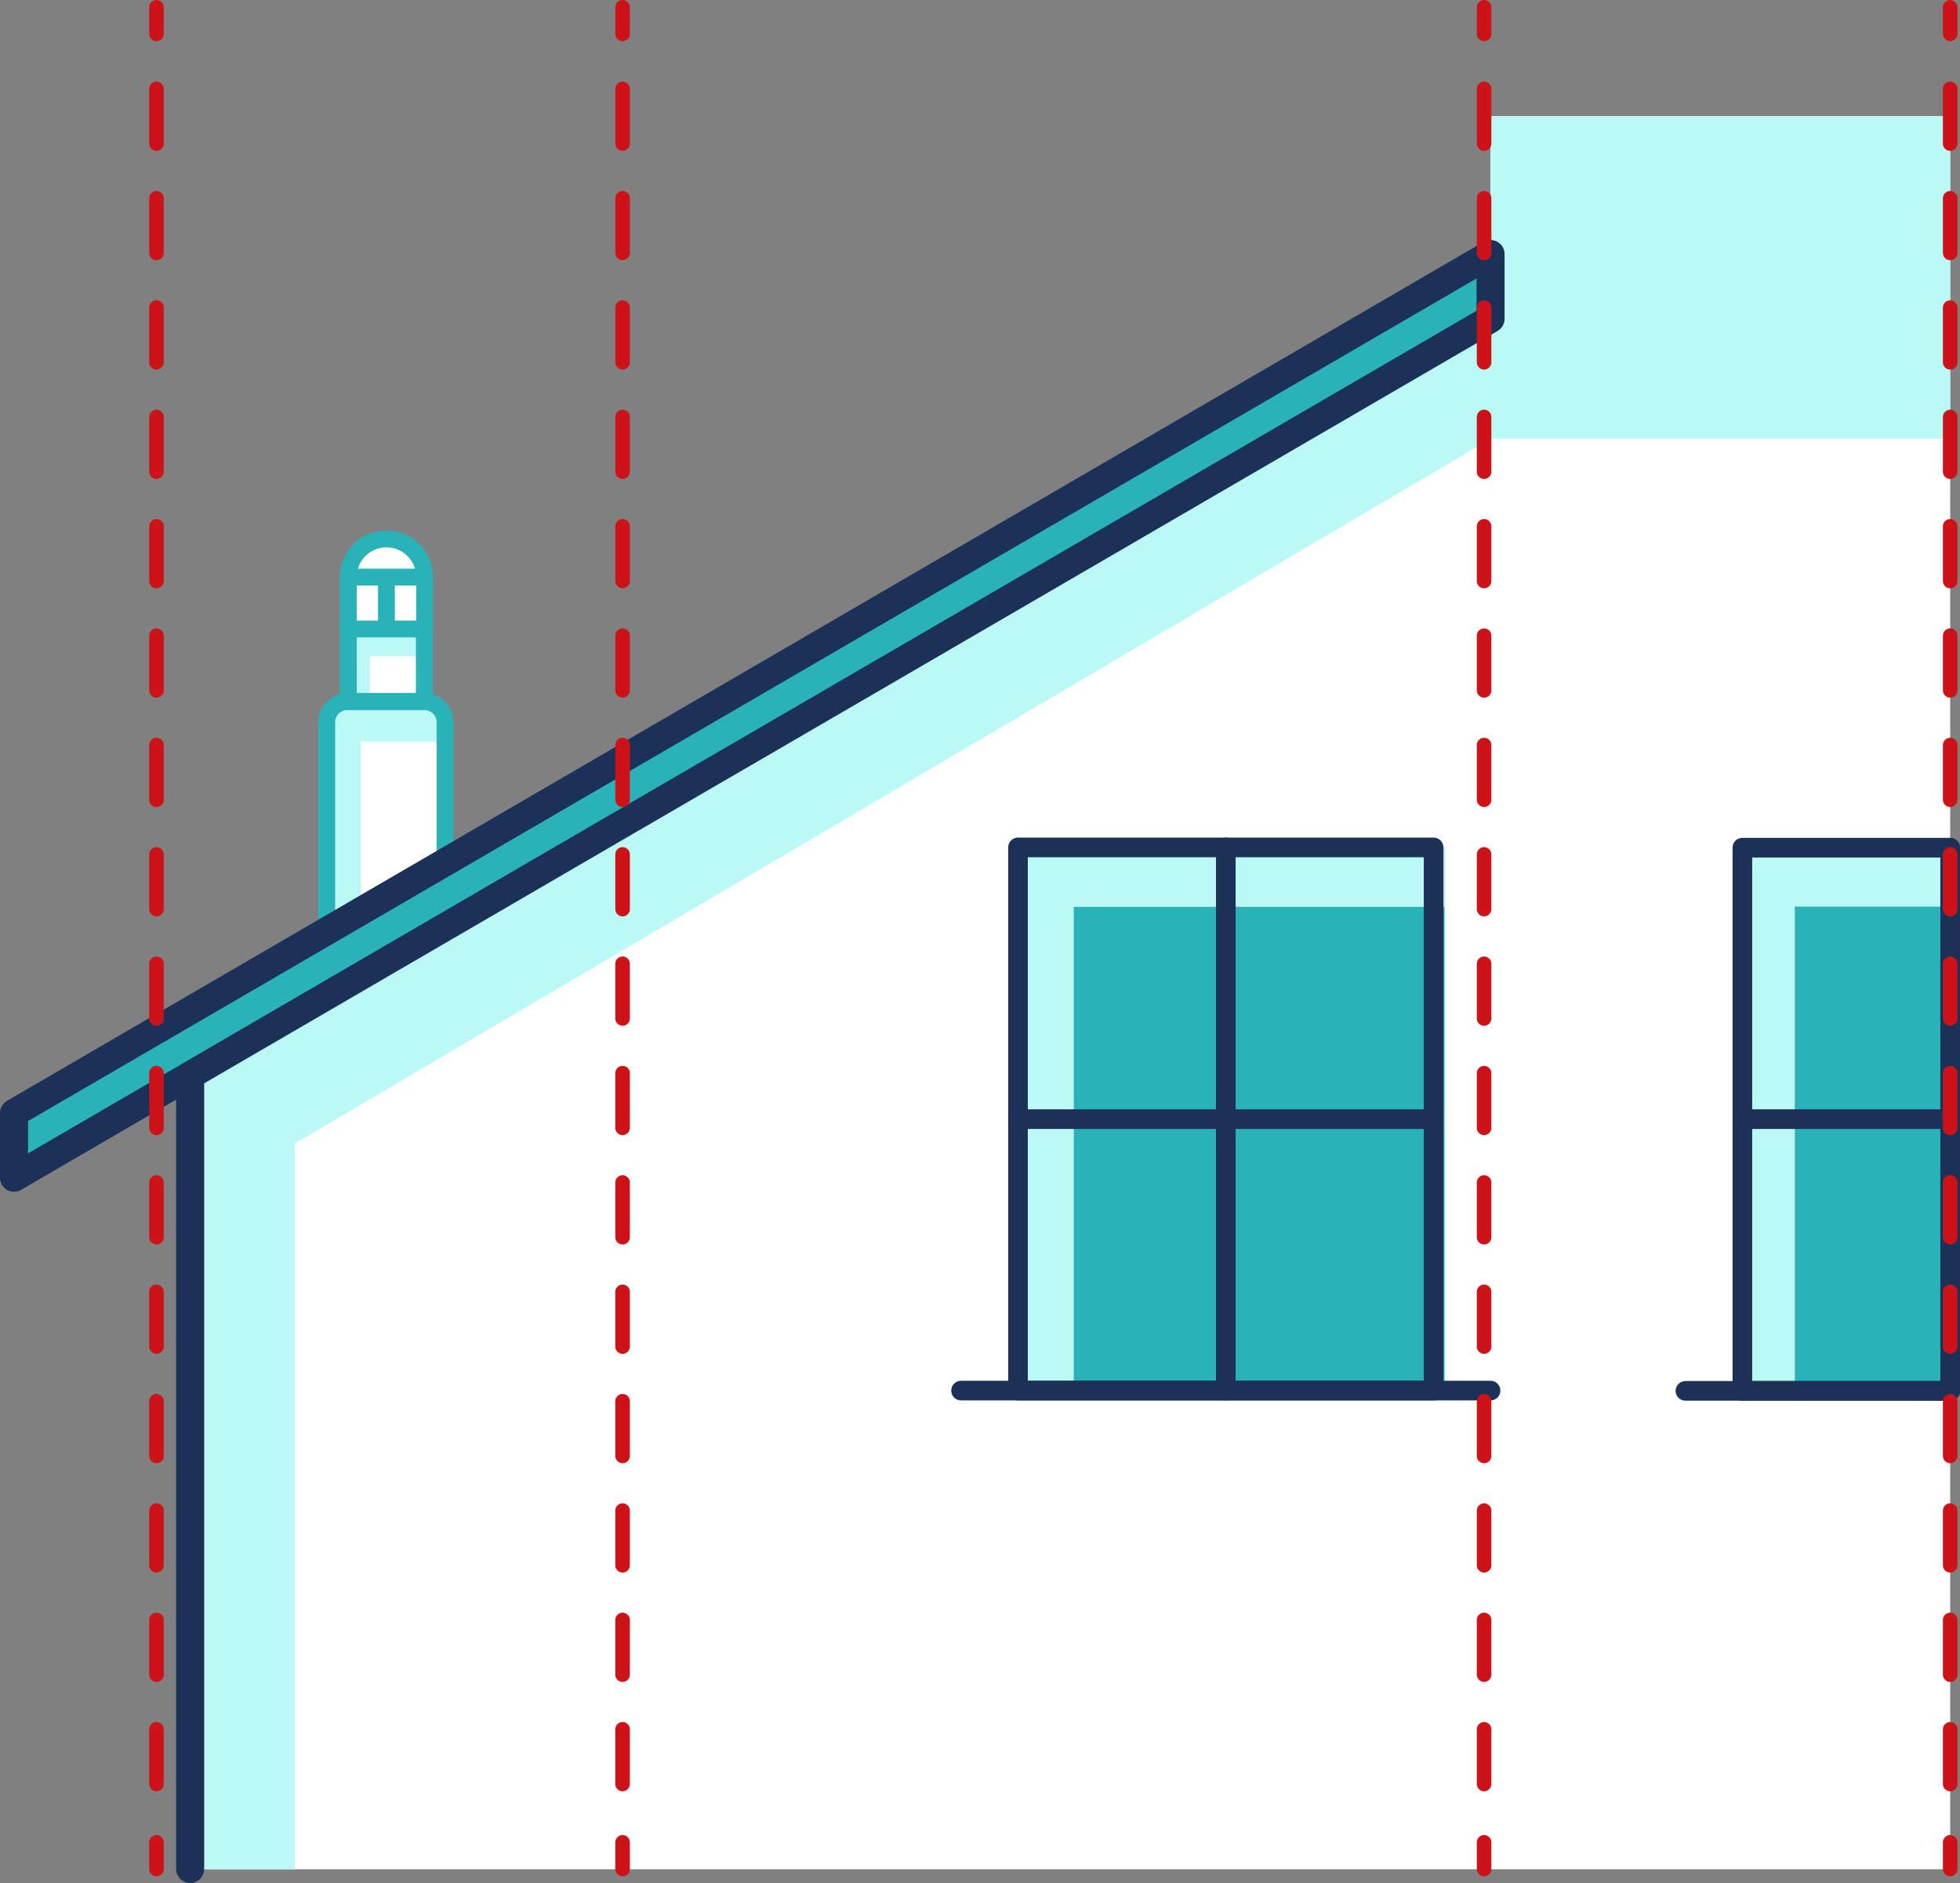 <svg xmlns="http://www.w3.org/2000/svg" viewBox="0 0 69.89 67.15"><rect x="0" y="0" width="69.89" height="67.15" fill="#808080" stroke="none"/><defs><style>.cls-1{fill:#fff;}.cls-2{fill:#bbf9f6;}.cls-3{fill:#29b2b8;}.cls-4,.cls-5,.cls-6,.cls-7,.cls-8{fill:none;}.cls-4{stroke:#29b2b8;stroke-miterlimit:10;stroke-width:0.6px;}.cls-5,.cls-6{stroke:#1c3157;}.cls-5,.cls-6,.cls-7,.cls-8{stroke-linecap:round;stroke-linejoin:round;}.cls-6{stroke-width:0.7px;}.cls-7,.cls-8{stroke:#cd1318;stroke-width:0.52px;}.cls-8{stroke-dasharray:1.95 1.95;}</style></defs><g id="Layer_2" data-name="Layer 2"><g id="Layer_2-2" data-name="Layer 2"><polygon class="cls-1" points="69.54 4.14 69.54 66.66 6.78 66.66 6.78 38.48 0.5 42 0.5 39.69 53.15 9.06 53.15 4.14 69.54 4.14"/><polygon class="cls-2" points="69.54 4.14 69.54 15.65 53.15 15.65 10.51 40.78 10.51 66.66 6.78 66.66 6.78 38.48 0.5 42 0.5 39.69 53.15 9.06 53.15 4.14 69.54 4.14"/><polygon class="cls-3" points="53.15 9.06 53.15 11.37 0.5 42 0.5 39.69 53.15 9.06"/><path class="cls-1" d="M15.87,25.76v5.07l-3,1.73-1.24.72V25.76a.74.74,0,0,1,.74-.74h0V20.58a1.36,1.36,0,0,1,2.72,0V25A.74.74,0,0,1,15.87,25.76Z"/><path class="cls-2" d="M15.87,25.76v.68h-3v6.12l-1.24.72V25.76a.74.74,0,0,1,.74-.74h0V22.34h2.72V23.4h-1.9V25h1.9A.74.74,0,0,1,15.87,25.76Z"/><path class="cls-4" d="M15.87,25.76v5.07l-4.22,2.45V25.76a.74.74,0,0,1,.74-.74h2.75A.74.74,0,0,1,15.87,25.76Z"/><rect class="cls-4" x="12.42" y="22.43" width="2.71" height="2.58"/><path class="cls-4" d="M15.14,20.58H12.42a1.36,1.36,0,0,1,2.72,0Z"/><line class="cls-4" x1="12.42" y1="22.43" x2="12.42" y2="20.58"/><line class="cls-4" x1="13.78" y1="20.58" x2="13.78" y2="22.44"/><line class="cls-4" x1="15.14" y1="22.43" x2="15.14" y2="20.58"/><line class="cls-5" x1="6.78" y1="66.65" x2="6.78" y2="38.48"/><polygon class="cls-5" points="53.15 9.06 53.15 11.37 33.59 22.75 26.56 26.84 25.18 27.64 0.5 42 0.5 39.69 26.56 24.53 33.59 20.44 53.15 9.06"/><rect class="cls-3" x="36.3" y="30.23" width="15.21" height="19.37"/><path class="cls-2" d="M51.51,30.23v2.11H38.29V49.6h-2V30.23Z"/><line class="cls-6" x1="34.27" y1="49.59" x2="53.15" y2="49.59"/><rect class="cls-6" x="36.3" y="30.22" width="14.82" height="19.37"/><line class="cls-6" x1="43.71" y1="30.22" x2="43.71" y2="49.59"/><line class="cls-6" x1="36.3" y1="39.91" x2="51.12" y2="39.91"/><rect class="cls-3" x="62.13" y="30.23" width="7.41" height="19.37"/><path class="cls-2" d="M69.54,30.23v2.1H64V49.59h-2V30.23Z"/><polyline class="cls-6" points="60.1 49.6 62.13 49.6 69.54 49.6"/><rect class="cls-6" x="62.13" y="30.23" width="7.41" height="19.37"/><polyline class="cls-6" points="69.54 30.23 69.54 39.91 69.54 49.6"/><line class="cls-6" x1="69.54" y1="39.91" x2="62.13" y2="39.91"/><line class="cls-7" x1="5.58" y1="0.26" x2="5.58" y2="1.21"/><line class="cls-8" x1="5.58" y1="3.17" x2="5.58" y2="64.72"/><line class="cls-7" x1="5.58" y1="65.7" x2="5.58" y2="66.65"/><line class="cls-7" x1="22.2" y1="0.26" x2="22.2" y2="1.21"/><line class="cls-8" x1="22.2" y1="3.17" x2="22.2" y2="64.72"/><line class="cls-7" x1="22.2" y1="65.7" x2="22.2" y2="66.65"/><line class="cls-7" x1="52.92" y1="0.26" x2="52.92" y2="1.21"/><line class="cls-8" x1="52.92" y1="3.17" x2="52.92" y2="64.72"/><line class="cls-7" x1="52.92" y1="65.7" x2="52.92" y2="66.65"/><line class="cls-7" x1="69.54" y1="0.26" x2="69.54" y2="1.21"/><line class="cls-8" x1="69.54" y1="3.17" x2="69.54" y2="64.72"/><line class="cls-7" x1="69.54" y1="65.7" x2="69.54" y2="66.65"/></g></g></svg>